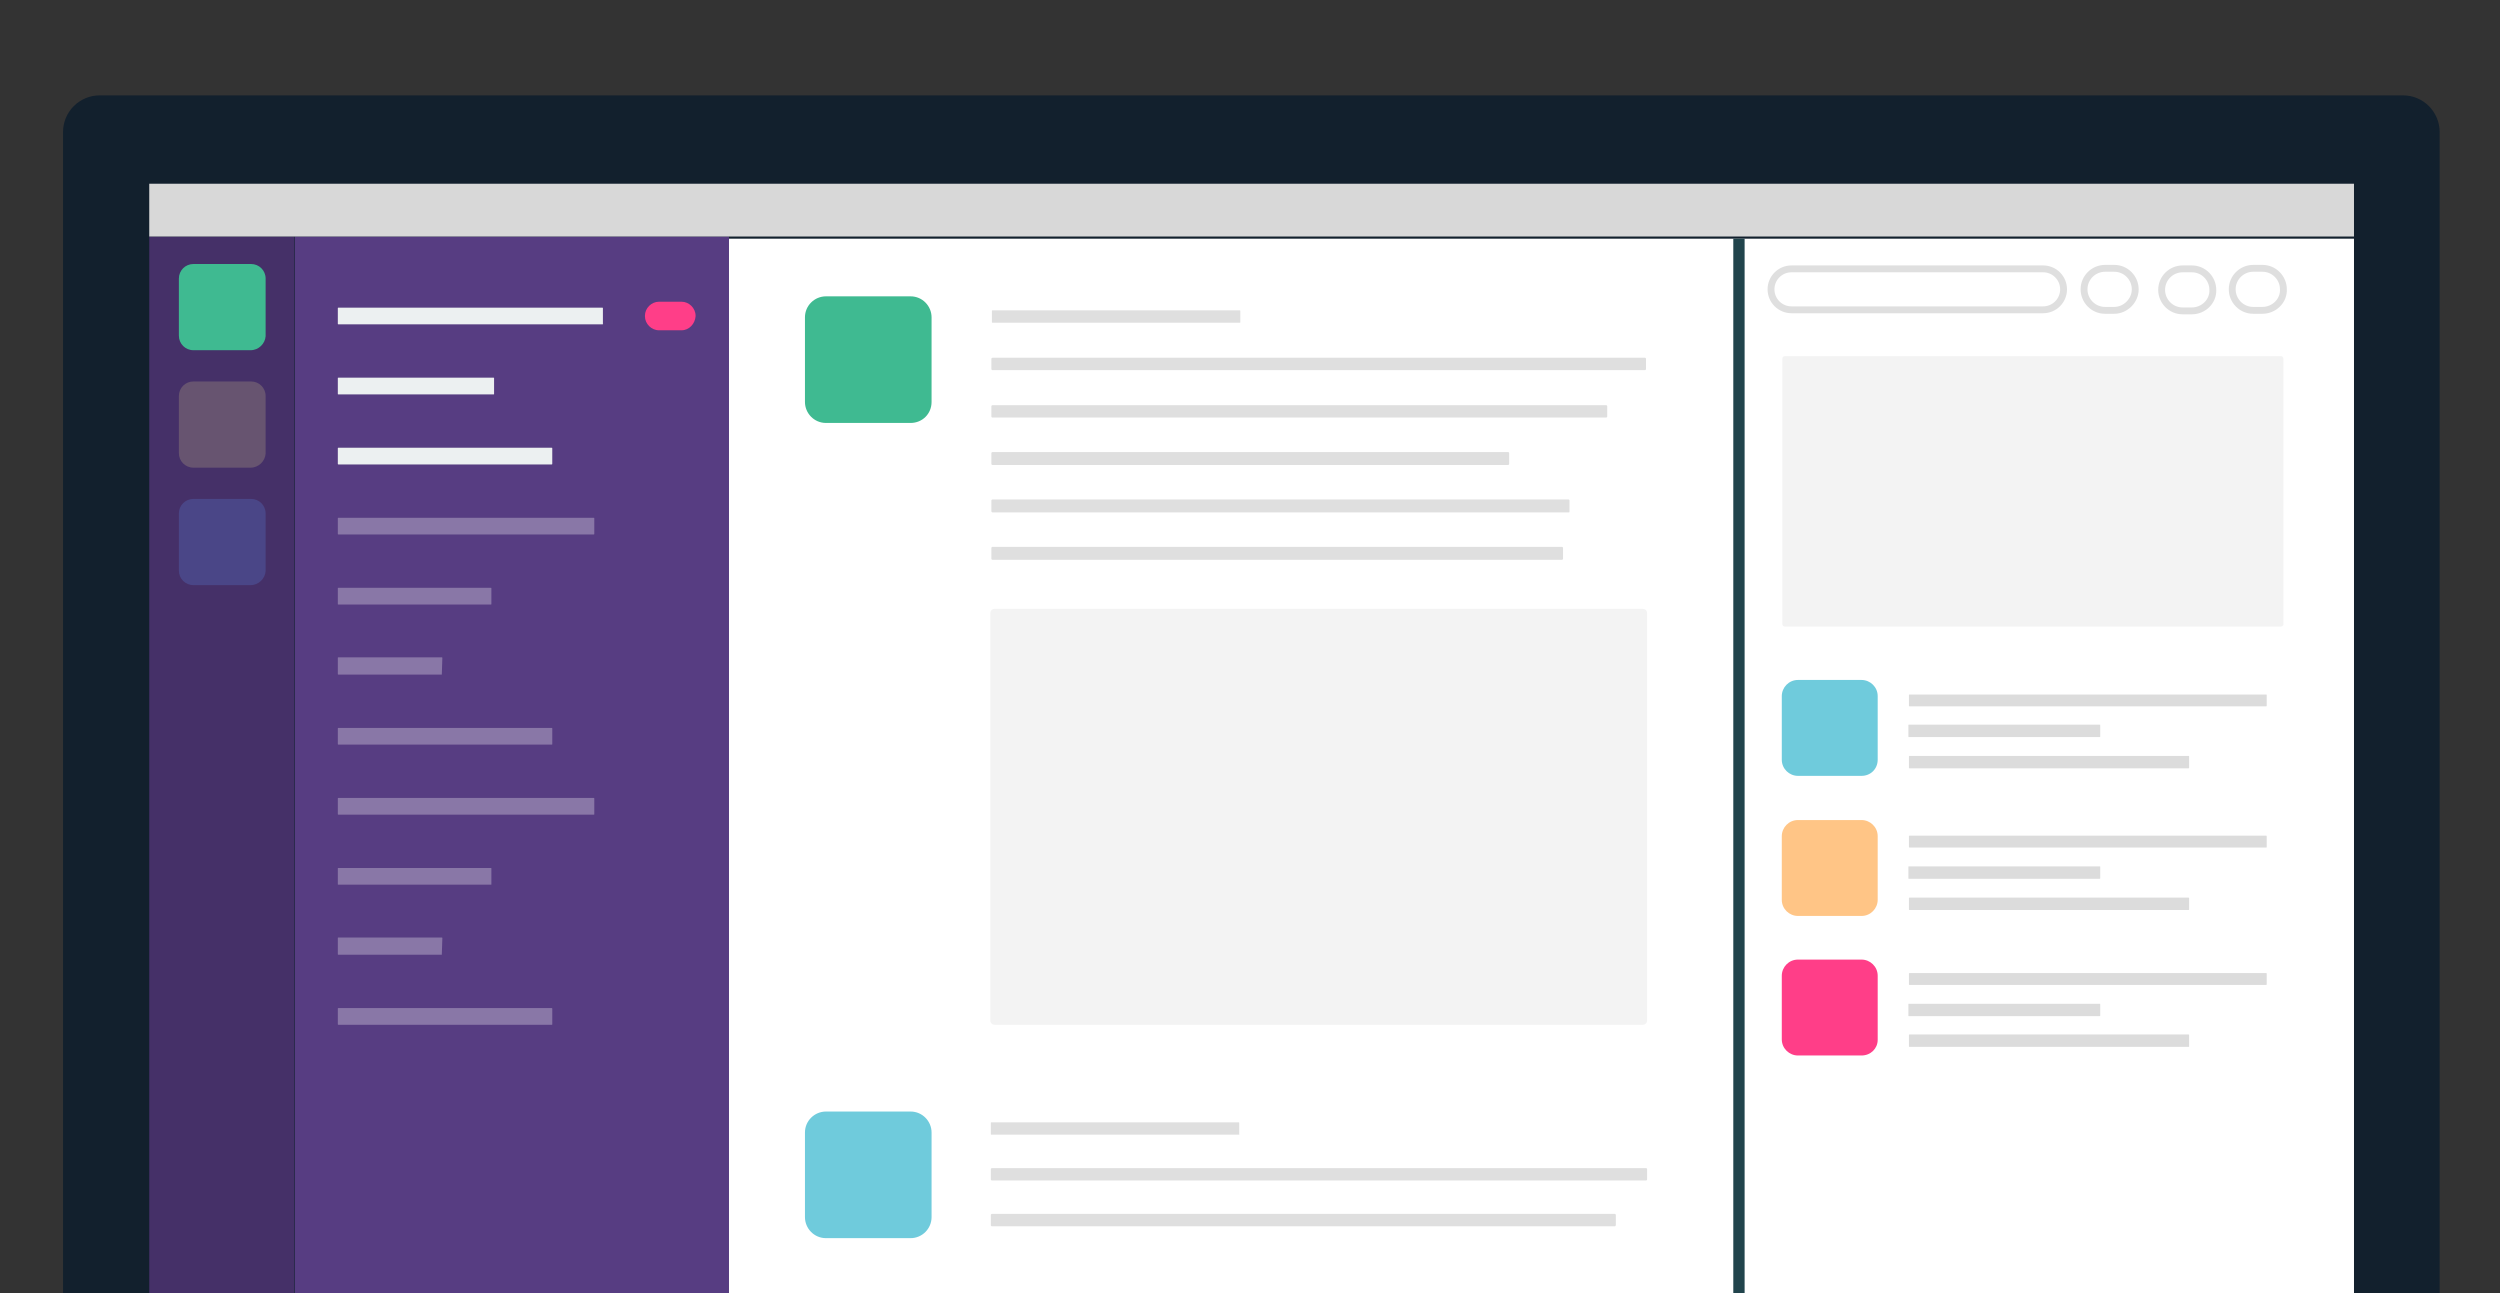 <?xml version="1.0" encoding="utf-8"?>
<!-- Generator: Adobe Illustrator 19.1.0, SVG Export Plug-In . SVG Version: 6.00 Build 0)  -->
<svg version="1.1" id="Calque_1" xmlns="http://www.w3.org/2000/svg" xmlns:xlink="http://www.w3.org/1999/xlink" x="0px" y="0px"
	 viewBox="0 0 464 240" style="enable-background:new 0 0 464 240;" xml:space="preserve">
<rect x="0" y="0" width="464" height="240" fill="#333333" stroke="none"/>
<style type="text/css">
	.st0{fill:#12202D;}
	.st1{fill:#573D82;}
	.st2{fill:#FFFFFF;}
	.st3{fill:#453068;}
	.st4{fill:#3FBA91;}
	.st5{fill:#675470;}
	.st6{fill:#4A4687;}
	.st7{fill:#FF3E88;}
	.st8{fill:#ECF0F1;}
	.st9{fill:#8977A7;}
	.st10{fill:#6FCBDC;}
	.st11{fill:#FFC586;}
	.st12{fill:none;stroke:#DFDFDF;stroke-width:1.274;stroke-miterlimit:10;}
	.st13{fill:#F3F3F3;}
	.st14{fill:#DFDFDF;}
	.st15{fill:#DCDCDC;}
	.st16{fill:#21444C;}
	.st17{fill:#D8D8D8;}
</style>
<g>
	<g>
		<g>
			<g>
				<g>
					<g>
						<path class="st0" d="M452.8,24.5c0-3.7-3-6.8-6.8-6.8H18.5c-3.7,0-6.8,3-6.8,6.8V240h441.1V24.5z"/>
					</g>
					<g>
						<g>
							<rect x="54.7" y="43.9" class="st1" width="80.6" height="196.1"/>
							<rect x="135.3" y="44.3" class="st2" width="301.6" height="195.7"/>
							<rect x="27.7" y="43.9" class="st3" width="26.9" height="196.1"/>
							<path class="st4" d="M46.5,65H35.9c-1.5,0-2.7-1.2-2.7-2.7V51.7c0-1.5,1.2-2.7,2.7-2.7h10.7c1.5,0,2.7,1.2,2.7,2.7v10.7
								C49.2,63.8,48,65,46.5,65z"/>
							<path class="st5" d="M46.5,86.8H35.9c-1.5,0-2.7-1.2-2.7-2.7V73.5c0-1.5,1.2-2.7,2.7-2.7h10.7c1.5,0,2.7,1.2,2.7,2.7v10.7
								C49.2,85.6,48,86.8,46.5,86.8z"/>
							<path class="st6" d="M46.5,108.6H35.9c-1.5,0-2.7-1.2-2.7-2.7V95.3c0-1.5,1.2-2.7,2.7-2.7h10.7c1.5,0,2.7,1.2,2.7,2.7v10.7
								C49.2,107.4,48,108.6,46.5,108.6z"/>
							<path class="st7" d="M126.5,61.3h-4.2c-1.4,0-2.6-1.2-2.6-2.6v-0.1c0-1.4,1.2-2.6,2.6-2.6h4.2c1.4,0,2.6,1.2,2.6,2.6v0.1
								C129,60.1,127.9,61.3,126.5,61.3z"/>
							<path class="st8" d="M111.8,60.2h-49c-0.1,0-0.1-0.1-0.1-0.1v-2.9c0-0.1,0.1-0.1,0.1-0.1h49c0.1,0,0.1,0.1,0.1,0.1v2.9
								C112,60.1,111.9,60.2,111.8,60.2z"/>
							<path class="st8" d="M91.6,73.2H62.8c-0.1,0-0.1,0-0.1-0.1v-2.9c0-0.1,0-0.1,0.1-0.1h28.8c0.1,0,0.1,0,0.1,0.1v2.9
								C91.7,73.2,91.7,73.2,91.6,73.2z"/>
							<path class="st8" d="M102.4,86.2H62.8c-0.1,0-0.1-0.1-0.1-0.1v-2.9c0-0.1,0.1-0.1,0.1-0.1h39.6c0.1,0,0.1,0.1,0.1,0.1v2.9
								C102.5,86.1,102.5,86.2,102.4,86.2z"/>
							<path class="st9" d="M110.2,99.2H62.8c-0.1,0-0.1-0.1-0.1-0.1v-2.9c0-0.1,0.1-0.1,0.1-0.1h47.4c0.1,0,0.1,0.1,0.1,0.1v2.9
								C110.3,99.1,110.3,99.2,110.2,99.2z"/>
							<path class="st9" d="M91.1,112.2H62.8c-0.1,0-0.1,0-0.1-0.1v-2.9c0-0.1,0-0.1,0.1-0.1h28.3c0.1,0,0.1,0,0.1,0.1v2.9
								C91.2,112.2,91.2,112.2,91.1,112.2z"/>
							<path class="st9" d="M82,125.2H62.8c0,0-0.1,0-0.1-0.1v-3c0,0,0-0.1,0.1-0.1H82c0,0,0.1,0,0.1,0.1L82,125.2
								C82.1,125.2,82.1,125.2,82,125.2z"/>
							<path class="st9" d="M102.4,138.2H62.8c-0.1,0-0.1-0.1-0.1-0.1v-2.9c0-0.1,0.1-0.1,0.1-0.1h39.6c0.1,0,0.1,0.1,0.1,0.1v2.9
								C102.5,138.2,102.5,138.2,102.4,138.2z"/>
							<path class="st9" d="M110.2,151.2H62.8c-0.1,0-0.1-0.1-0.1-0.1v-2.9c0-0.1,0.1-0.1,0.1-0.1h47.4c0.1,0,0.1,0.1,0.1,0.1v2.9
								C110.3,151.2,110.3,151.2,110.2,151.2z"/>
							<path class="st9" d="M91.1,164.2H62.8c-0.1,0-0.1,0-0.1-0.1v-2.9c0-0.1,0-0.1,0.1-0.1h28.3c0.1,0,0.1,0,0.1,0.1v2.9
								C91.2,164.2,91.2,164.2,91.1,164.2z"/>
							<path class="st9" d="M82,177.2H62.8c0,0-0.1,0-0.1-0.1v-3c0,0,0-0.1,0.1-0.1H82c0,0,0.1,0,0.1,0.1L82,177.2
								C82.1,177.2,82.1,177.2,82,177.2z"/>
							<path class="st9" d="M102.4,190.2H62.8c-0.1,0-0.1-0.1-0.1-0.1v-2.9c0-0.1,0.1-0.1,0.1-0.1h39.6c0.1,0,0.1,0.1,0.1,0.1v2.9
								C102.5,190.2,102.5,190.2,102.4,190.2z"/>
							<path class="st4" d="M169,78.5h-15.7c-2.2,0-3.9-1.8-3.9-3.9V58.9c0-2.2,1.8-3.9,3.9-3.9H169c2.2,0,3.9,1.8,3.9,3.9v15.7
								C172.9,76.8,171.2,78.5,169,78.5z"/>
							<path class="st10" d="M169,229.8h-15.7c-2.2,0-3.9-1.8-3.9-3.9v-15.7c0-2.2,1.8-3.9,3.9-3.9H169c2.2,0,3.9,1.8,3.9,3.9v15.7
								C172.9,228,171.2,229.8,169,229.8z"/>
							<path class="st10" d="M345.5,144h-11.8c-1.6,0-3-1.3-3-3v-11.8c0-1.6,1.3-3,3-3h11.8c1.6,0,3,1.3,3,3v11.8
								C348.5,142.7,347.2,144,345.5,144z"/>
							<path class="st11" d="M345.5,170h-11.8c-1.6,0-3-1.3-3-3v-11.8c0-1.6,1.3-3,3-3h11.8c1.6,0,3,1.3,3,3V167
								C348.5,168.6,347.2,170,345.5,170z"/>
							<path class="st7" d="M345.5,195.9h-11.8c-1.6,0-3-1.3-3-3v-11.8c0-1.6,1.3-3,3-3h11.8c1.6,0,3,1.3,3,3V193
								C348.5,194.6,347.2,195.9,345.5,195.9z"/>
							<path class="st12" d="M379.2,57.5h-46.7c-2.1,0-3.8-1.7-3.8-3.8v0c0-2.1,1.7-3.8,3.8-3.8h46.7c2.1,0,3.8,1.7,3.8,3.8v0
								C383,55.8,381.3,57.5,379.2,57.5z"/>
							<path class="st12" d="M392.4,57.6h-1.7c-2.2,0-3.9-1.8-3.9-3.9v0c0-2.2,1.8-3.9,3.9-3.9h1.7c2.2,0,3.9,1.8,3.9,3.9v0
								C396.3,55.8,394.5,57.6,392.4,57.6z"/>
							<path class="st12" d="M406.8,57.7h-1.7c-2.2,0-3.9-1.8-3.9-3.9v0c0-2.2,1.8-3.9,3.9-3.9h1.7c2.2,0,3.9,1.8,3.9,3.9v0
								C410.8,55.9,409,57.7,406.8,57.7z"/>
							<path class="st12" d="M419.9,57.6h-1.7c-2.2,0-3.9-1.8-3.9-3.9v0c0-2.2,1.8-3.9,3.9-3.9h1.7c2.2,0,3.9,1.8,3.9,3.9v0
								C423.9,55.8,422.1,57.6,419.9,57.6z"/>
							<path class="st13" d="M423.3,116.3h-92c-0.3,0-0.5-0.2-0.5-0.5V66.6c0-0.3,0.2-0.5,0.5-0.5h92c0.3,0,0.5,0.2,0.5,0.5v49.2
								C423.9,116,423.6,116.3,423.3,116.3z"/>
							<path class="st13" d="M304.9,190.2H184.6c-0.4,0-0.8-0.3-0.8-0.8v-75.6c0-0.4,0.3-0.8,0.8-0.8h120.3c0.4,0,0.8,0.3,0.8,0.8
								v75.6C305.7,189.9,305.3,190.2,304.9,190.2z"/>
							<path class="st14" d="M230.1,59.9h-45.9c-0.1,0-0.1-0.1-0.1-0.1v-2.1c0-0.1,0.1-0.1,0.1-0.1h45.9c0.1,0,0.1,0.1,0.1,0.1v2.1
								C230.2,59.9,230.2,59.9,230.1,59.9z"/>
							<path class="st14" d="M305.3,68.7H184.2c-0.1,0-0.2-0.1-0.2-0.2v-1.9c0-0.1,0.1-0.2,0.2-0.2h121.1c0.1,0,0.2,0.1,0.2,0.2v1.9
								C305.5,68.6,305.4,68.7,305.3,68.7z"/>
							<path class="st14" d="M298.1,77.5H184.2c-0.1,0-0.2-0.1-0.2-0.2v-1.9c0-0.1,0.1-0.2,0.2-0.2h113.9c0.1,0,0.2,0.1,0.2,0.2v1.9
								C298.3,77.4,298.2,77.5,298.1,77.5z"/>
							<path class="st14" d="M279.9,86.3h-95.7c-0.1,0-0.2-0.1-0.2-0.2v-2c0-0.1,0.1-0.2,0.2-0.2h95.7c0.1,0,0.2,0.1,0.2,0.2v2
								C280.1,86.2,280,86.3,279.9,86.3z"/>
							<path class="st14" d="M291.2,95.1H184.2c-0.1,0-0.2-0.1-0.2-0.2v-2c0-0.1,0.1-0.2,0.2-0.2h106.9c0.1,0,0.2,0.1,0.2,0.2v2
								C291.3,95,291.3,95.1,291.2,95.1z"/>
							<path class="st14" d="M289.9,103.9H184.2c-0.1,0-0.2-0.1-0.2-0.2v-2c0-0.1,0.1-0.2,0.2-0.2h105.7c0.1,0,0.2,0.1,0.2,0.2v2
								C290.1,103.8,290,103.9,289.9,103.9z"/>
							<path class="st14" d="M229.9,210.6H184c-0.1,0-0.1-0.1-0.1-0.1v-2.1c0-0.1,0.1-0.1,0.1-0.1h45.9c0.1,0,0.1,0.1,0.1,0.1v2.1
								C230.1,210.5,230,210.6,229.9,210.6z"/>
							<path class="st14" d="M305.5,219.1H184.1c-0.1,0-0.2-0.1-0.2-0.2V217c0-0.1,0.1-0.2,0.2-0.2h121.4c0.1,0,0.2,0.1,0.2,0.2v1.9
								C305.7,219,305.6,219.1,305.5,219.1z"/>
							<path class="st14" d="M299.7,227.6H184.1c-0.1,0-0.2-0.1-0.2-0.2v-1.9c0-0.1,0.1-0.2,0.2-0.2h115.6c0.1,0,0.2,0.1,0.2,0.2
								v1.9C299.8,227.6,299.8,227.6,299.7,227.6z"/>
							<path class="st15" d="M420.6,131.1h-66.2c-0.1,0-0.1-0.1-0.1-0.1v-2c0-0.1,0.1-0.1,0.1-0.1h66.2c0.1,0,0.1,0.1,0.1,0.1v2
								C420.7,131,420.7,131.1,420.6,131.1z"/>
							<path class="st15" d="M389.7,136.8h-35.4c-0.1,0-0.1,0-0.1-0.1v-2.1c0-0.1,0-0.1,0.1-0.1h35.4c0.1,0,0.1,0,0.1,0.1v2.1
								C389.8,136.8,389.8,136.8,389.7,136.8z"/>
							<path class="st15" d="M406.2,142.6h-51.8c-0.1,0-0.1-0.1-0.1-0.1v-2.1c0-0.1,0.1-0.1,0.1-0.1h51.8c0.1,0,0.1,0.1,0.1,0.1v2.1
								C406.3,142.5,406.3,142.6,406.2,142.6z"/>
							<path class="st15" d="M420.6,157.3h-66.2c-0.1,0-0.1-0.1-0.1-0.1v-2c0-0.1,0.1-0.1,0.1-0.1h66.2c0.1,0,0.1,0.1,0.1,0.1v2
								C420.7,157.3,420.7,157.3,420.6,157.3z"/>
							<path class="st15" d="M389.7,163.1h-35.4c-0.1,0-0.1,0-0.1-0.1v-2.1c0-0.1,0-0.1,0.1-0.1h35.4c0.1,0,0.1,0,0.1,0.1v2.1
								C389.8,163,389.8,163.1,389.7,163.1z"/>
							<path class="st15" d="M406.2,168.9h-51.8c-0.1,0-0.1-0.1-0.1-0.1v-2.1c0-0.1,0.1-0.1,0.1-0.1h51.8c0.1,0,0.1,0.1,0.1,0.1v2.1
								C406.3,168.8,406.3,168.9,406.2,168.9z"/>
							<path class="st15" d="M420.6,182.8h-66.2c-0.1,0-0.1-0.1-0.1-0.1v-2c0-0.1,0.1-0.1,0.1-0.1h66.2c0.1,0,0.1,0.1,0.1,0.1v2
								C420.7,182.7,420.7,182.8,420.6,182.8z"/>
							<path class="st15" d="M389.7,188.6h-35.4c-0.1,0-0.1,0-0.1-0.1v-2.1c0-0.1,0-0.1,0.1-0.1h35.4c0.1,0,0.1,0,0.1,0.1v2.1
								C389.8,188.5,389.8,188.6,389.7,188.6z"/>
							<path class="st15" d="M406.2,194.3h-51.8c-0.1,0-0.1-0.1-0.1-0.1v-2.1c0-0.1,0.1-0.1,0.1-0.1h51.8c0.1,0,0.1,0.1,0.1,0.1v2.1
								C406.3,194.3,406.3,194.3,406.2,194.3z"/>
							<rect x="321.7" y="44.3" class="st16" width="2.1" height="195.7"/>
						</g>
						<rect x="27.7" y="34.1" class="st17" width="409.2" height="9.8"/>
					</g>
				</g>
			</g>
		</g>
	</g>
</g>
</svg>
